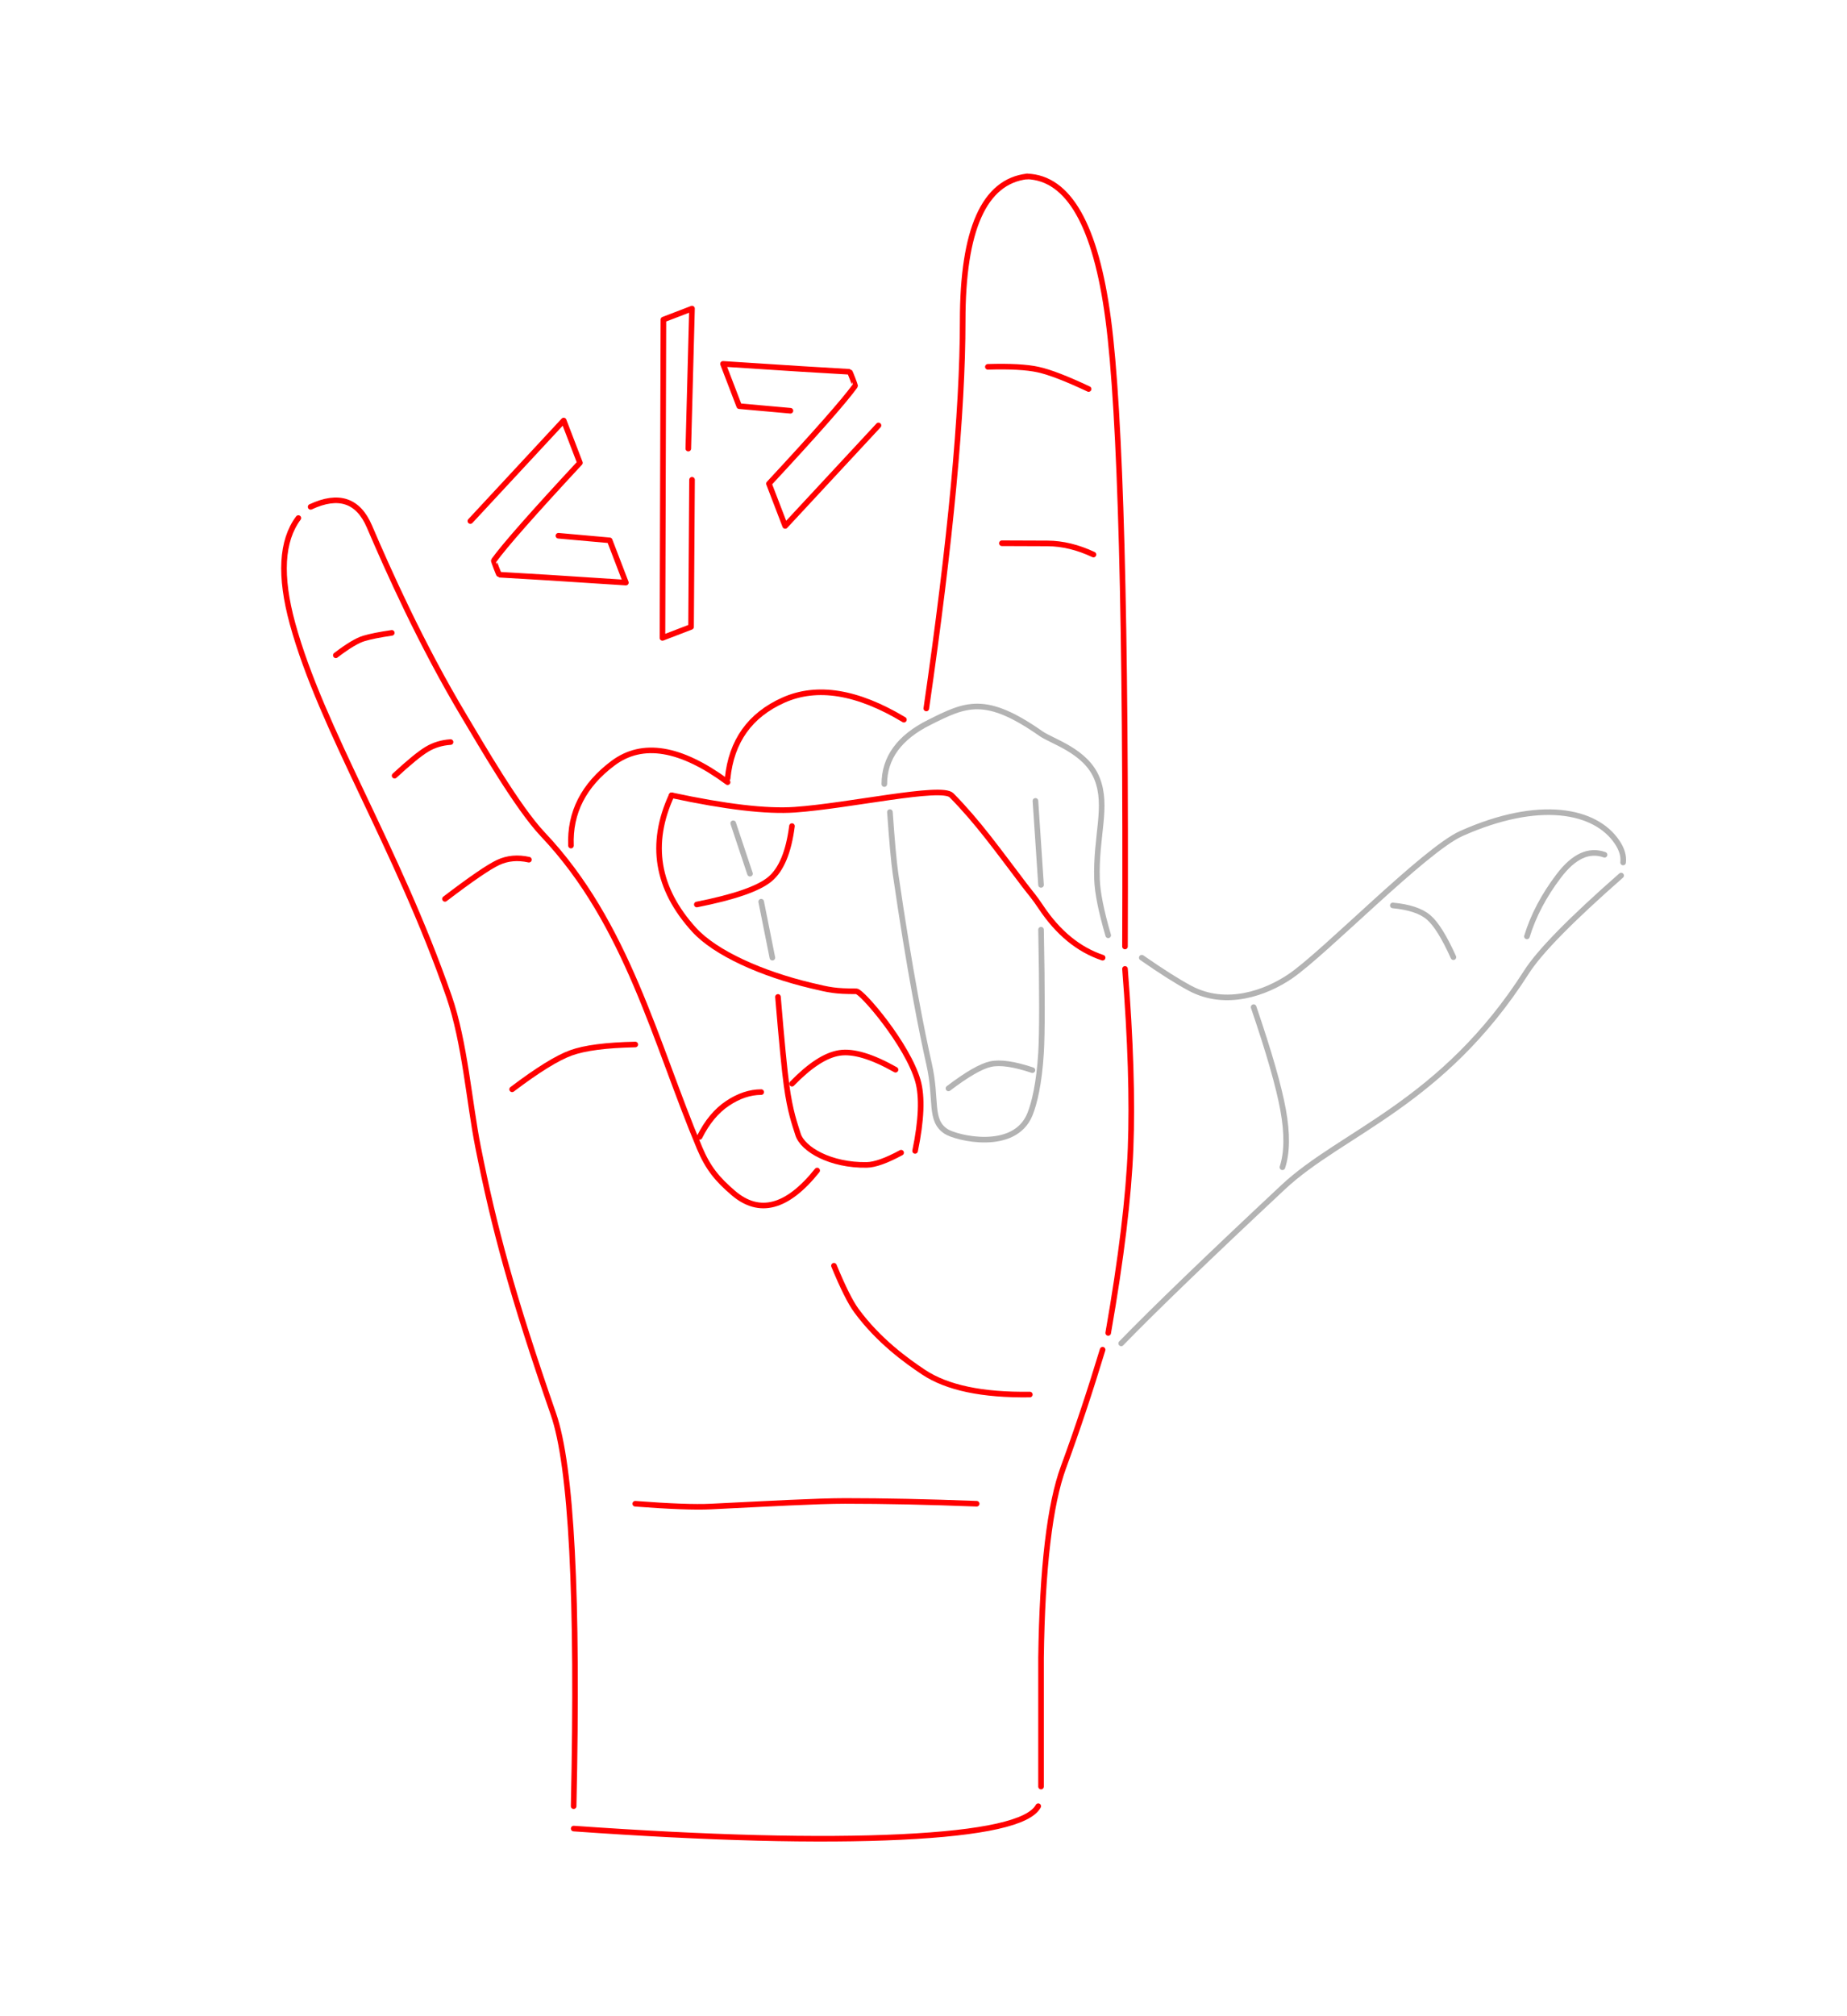 <?xml version="1.0" encoding="UTF-8"?>
<svg width="330px" height="360px" viewBox="0 0 330 360" version="1.1" xmlns="http://www.w3.org/2000/svg" xmlns:xlink="http://www.w3.org/1999/xlink">
    <title>hand_neon</title>
    <g id="Symbols" stroke="none" stroke-width="1" fill="none" fill-rule="evenodd">
        <g id="hand_neon">
            <rect id="Rectangle" x="0" y="0" width="330" height="360"></rect>
            <path d="M125,203 C126.333,200.333 128,198.333 130,197 C132,195.667 134,195 136,195" id="ring_finger_nail" stroke="#FF0000" stroke-linecap="round"></path>
            <g id="pinky_finger" transform="translate(50.742, 89.333)" stroke="#FF0000" stroke-linecap="round">
                <path d="M9.258,27.667 C11.421,26.018 13.087,25.018 14.258,24.667 C15.429,24.315 17.096,23.982 19.258,23.667" id="Line-19"></path>
                <path d="M40.758,105.167 C45.31,101.724 48.81,99.557 51.258,98.667 C53.706,97.776 57.54,97.276 62.758,97.167" id="Line-16"></path>
                <path d="M28.758,71.167 C33.42,67.614 36.586,65.447 38.258,64.667 C39.93,63.886 41.763,63.72 43.758,64.167" id="Line-17"></path>
                <path d="M19.758,49.167 C22.343,46.781 24.266,45.209 25.527,44.452 C26.789,43.696 28.199,43.267 29.758,43.167" id="Line-18"></path>
                <path d="M51.75,233.167 C52.573,195.796 51.365,172.449 48.125,163.123 C40.765,141.936 37.523,129.827 34.664,115.434 C33.1,107.556 32.312,96.742 29.487,88.609 C20.168,61.784 6.707,40.92 1.529,22.044 C-0.811,13.513 -0.465,7.221 2.565,3.167" id="Line-15"></path>
                <path d="M4.758,1.167 C9.758,-1.167 13.258,1.71418435e-13 15.258,4.667 C18.537,12.316 24.453,25.658 32.258,38.667 C35.258,43.667 41.696,54.851 46.258,59.667 C61.371,75.619 66.332,96.833 74.258,115.667 C75.772,119.264 77.454,121.263 80.258,123.667 C84.925,127.667 89.925,126.333 95.258,119.667" id="Line-14"></path>
            </g>
            <g id="ring_midlle_top" transform="translate(102, 123.609)" stroke="#FF0000" stroke-linecap="round">
                <path d="M28,15.391 C28.667,8.725 32,4.058 38,1.391 C44,-1.275 51.167,-0.109 59.5,4.891" id="Line-13"></path>
                <path d="M0.016,27.374 C-0.223,21.486 2.283,16.58 7.532,12.658 C12.782,8.735 19.605,9.867 28,16.054" id="Line-13"></path>
            </g>
            <g id="index_finger_rock" transform="translate(165.5, 31.5)" stroke="#FF0000" stroke-linecap="round">
                <path d="M29,37.961 C25.052,36.102 22.052,34.946 20,34.495 C17.948,34.043 14.948,33.878 11,34" id="Line-11" stroke-linejoin="round"></path>
                <path d="M29.684,68.51 C27.069,66.866 24.437,65.875 21.786,65.536 C19.135,65.197 16.435,64.855 13.684,64.51" id="Line-11" stroke-linejoin="round" transform="translate(21.684, 66.51) rotate(-7) translate(-21.684, -66.51) "></path>
                <path d="M0,95 C4.333,65.143 6.5,42.071 6.5,25.786 C6.5,9.5 10.333,0.905 18,0" id="Line-10"></path>
                <path d="M35.5,137.5 C35.716,79.579 34.716,42.245 32.5,25.5 C30.284,8.755 25.45,0.255 18,5.68434189e-14" id="Line-9"></path>
            </g>
            <g id="hand_down_right" transform="translate(102.5, 226)" stroke="#FF0000" stroke-linecap="round">
                <path d="M0,100.5 C24.252,102.211 43.752,102.711 58.5,102 C73.248,101.289 81.414,99.456 83,96.5" id="нижний-край-кисти"></path>
                <path d="M83.5,93 C83.5,92.261 83.5,89.739 83.5,85.435 C83.5,81.13 83.5,75.986 83.5,70 C83.722,53.986 85.056,42.652 87.5,36 C89.944,29.348 92.278,22.348 94.5,15" id="правй-нижний-край-кисти"></path>
                <path d="M81.5,23 C73.018,23.123 66.685,21.79 62.5,19 C59.513,17.009 54.487,13.432 50.5,8 C49.434,6.548 48.101,3.881 46.5,0" id="Line-23"></path>
                <path d="M11,42.5 C17.178,42.972 21.678,43.139 24.5,43 C34.535,42.505 43.577,42 48.5,42 C55.5,42 63.333,42.167 72,42.5" id="Line-22"></path>
            </g>
            <g id="thumb_rock" transform="translate(117.75, 141.504)" stroke="#FF0000" stroke-linecap="round">
                <path d="M2.25,0.496 C-1.75,9.162 -0.417,17.162 6.25,24.496 C10.051,28.677 18.362,32.389 27.25,34.496 C30.505,35.267 31.444,35.496 35.25,35.496 C36.25,35.496 44.41,45.005 46.25,51.496 C47.053,54.326 46.886,58.493 45.75,63.996" id="внутренний-край-большого-пальца"></path>
                <path d="M6.75,19.996 C13.388,18.684 17.733,17.184 19.783,15.496 C21.834,13.807 23.156,10.64 23.75,5.996" id="ноготь-большого-пальца"></path>
                <path d="M79.25,29.496 C74.966,28.063 71.299,25.063 68.25,20.496 C66.916,18.498 66.568,18.229 65.25,16.496 C60.541,10.301 56.938,5.236 52.25,0.496 C50.452,-1.322 33.969,2.397 24.25,3.074 C19.214,3.425 11.88,2.565 2.25,0.496" id="внешний-край-большого-пальца"></path>
            </g>
            <g id="middle_finger_shaka" transform="translate(131, 147)" stroke="#000000" stroke-linecap="round" stroke-opacity="0.298">
                <line x1="0" y1="0" x2="3" y2="9" id="нижний-фрагмент-среднего-пальца"></line>
                <line x1="5" y1="14" x2="7" y2="24" id="верхний-фрагмент-среднего-пальца"></line>
            </g>
            <g id="thumb_shaka" transform="translate(245.339, 190.612) rotate(-10) translate(-245.339, -190.612) translate(192.45, 122.228)" stroke="#000000" stroke-linecap="round" stroke-opacity="0.298">
                <path d="M104.237,106.197 C96.672,102.308 84.965,95.804 69.118,86.684 C56.6,79.48 46.597,63.83 19.643,56.325 C15.5,55.171 8.364,51.462 -1.763,45.197" id="шака-внешний-контур-большого-пальца" transform="translate(51.237, 75.697) scale(-1, -1) rotate(-63) translate(-51.237, -75.697) "></path>
                <path d="M40.637,1.168 C39.513,1.368 38.473,2.05 37.516,3.214 C33.066,8.625 34.162,18.863 44.145,30.328 C48.849,35.732 71.678,47.445 77.459,52.093 C81.567,55.395 86.135,61.432 84.74,68.585 C84.264,71.025 83.363,74.31 82.038,78.44" id="шака-внутренний-контур-большогго-пальца" transform="translate(60.009, 39.804) scale(-1, -1) rotate(-63) translate(-60.009, -39.804) "></path>
                <path d="M83.117,39.62 C82.971,42.573 84.969,44.813 89.11,46.338 C93.251,47.864 97.251,48.625 101.109,48.62" id="шака-ноготь-большого-пальца" transform="translate(92.109, 44.12) scale(-1, -1) rotate(-63) translate(-92.109, -44.12) "></path>
                <path d="M63.362,52.325 C62.77,49.453 62.825,47.21 63.526,45.596 C64.228,43.981 66.063,41.873 69.032,39.272" id="шака-складка-пбольшого-пальца" transform="translate(65.994, 45.799) scale(-1, -1) rotate(-63) translate(-65.994, -45.799) "></path>
                <path d="M33.832,83.105 C35.124,80.679 35.757,77.329 35.732,73.054 C35.707,68.779 35.04,62.446 33.732,54.054" id="Line-2"></path>
            </g>
            <path d="M201,173 C202,185.667 202.333,196.333 202,205 C201.667,213.667 200.333,224.667 198,238" id="rihgt_part_rock" stroke="#FF0000" stroke-linecap="round" stroke-linejoin="round"></path>
            <g id="midlle_finger_nail" transform="translate(139, 178.003)" stroke="#FF0000" stroke-linecap="round">
                <path d="M0,0 C0.663,7.954 1.175,13.226 1.535,15.817 C2.196,20.574 2.962,22.564 3.581,24.543 C4.421,27.229 9.427,30.106 15.86,29.997 C17.315,29.972 19.361,29.245 22,27.815" id="средний-палец-контур"></path>
                <path d="M21,12.997 C16.802,10.627 13.469,9.627 11,9.997 C8.531,10.368 5.698,12.201 2.5,15.497" id="Средний-палец-ноготь"></path>
            </g>
            <g id="index_finger_shaka" transform="translate(158, 126.146)" stroke="#000000" stroke-linecap="round" stroke-opacity="0.298">
                <line x1="27" y1="16.854" x2="28" y2="31.854" id="Line"></line>
                <path d="M40,40.854 C38.741,36.54 38.074,33.207 38,30.854 C37.754,23.075 40,17.854 38,12.854 C36.036,7.945 29.997,6.252 28,4.854 C18,-2.146 14.55,-0.421 8,2.854 C2.667,5.521 0,9.187 0,13.854" id="Line"></path>
                <path d="M28,39.854 C28.214,50.985 28.214,58.319 28,61.854 C27.669,67.324 26.798,70.916 26,72.854 C23.214,79.62 12.805,77.057 11,75.854 C8,73.854 9.456,70.292 8,63.854 C6.789,58.5 4.524,47.296 2,29.854 C1.703,27.8 1.37,24.134 1,18.854" id="Line"></path>
                <path d="M11.458,68.193 C14.775,65.672 17.289,64.225 19,63.854 C20.711,63.482 23.197,63.843 26.458,64.935" id="Line-29"></path>
            </g>
            <g id="tag_logo" transform="translate(120.564, 84.667) rotate(-21) translate(-120.564, -84.667) translate(83.466, 58.167)" stroke="#FF0000" stroke-linecap="round" stroke-linejoin="round">
                <path d="M0,21.226 L22,10.443 L22,18.53 C11,23.921 4.125,27.515 1.375,29.313 C1.322,29.347 1.319,31.983 1.375,32.008 C5.036,33.642 11.911,36.787 22,41.443 L22,33.356 L13.75,29.313" id="Line-4"></path>
                <path d="M52.196,21.981 L74.196,11.199 L74.196,19.286 C63.196,24.677 56.321,28.271 53.571,30.068 C53.518,30.103 53.515,32.739 53.571,32.764 C57.232,34.397 64.107,37.542 74.196,42.199 L74.196,34.112 L65.946,30.068" id="Line-4" transform="translate(63.196, 26.699) scale(-1, -1) translate(-63.196, -26.699) "></path>
                <polyline id="Line-5" points="40.986 23.103 50.565 5.53675161e-13 45.091 4.54747351e-13 24.565 53 30.039 53 39.617 28.538"></polyline>
            </g>
        </g>
    </g>
</svg>